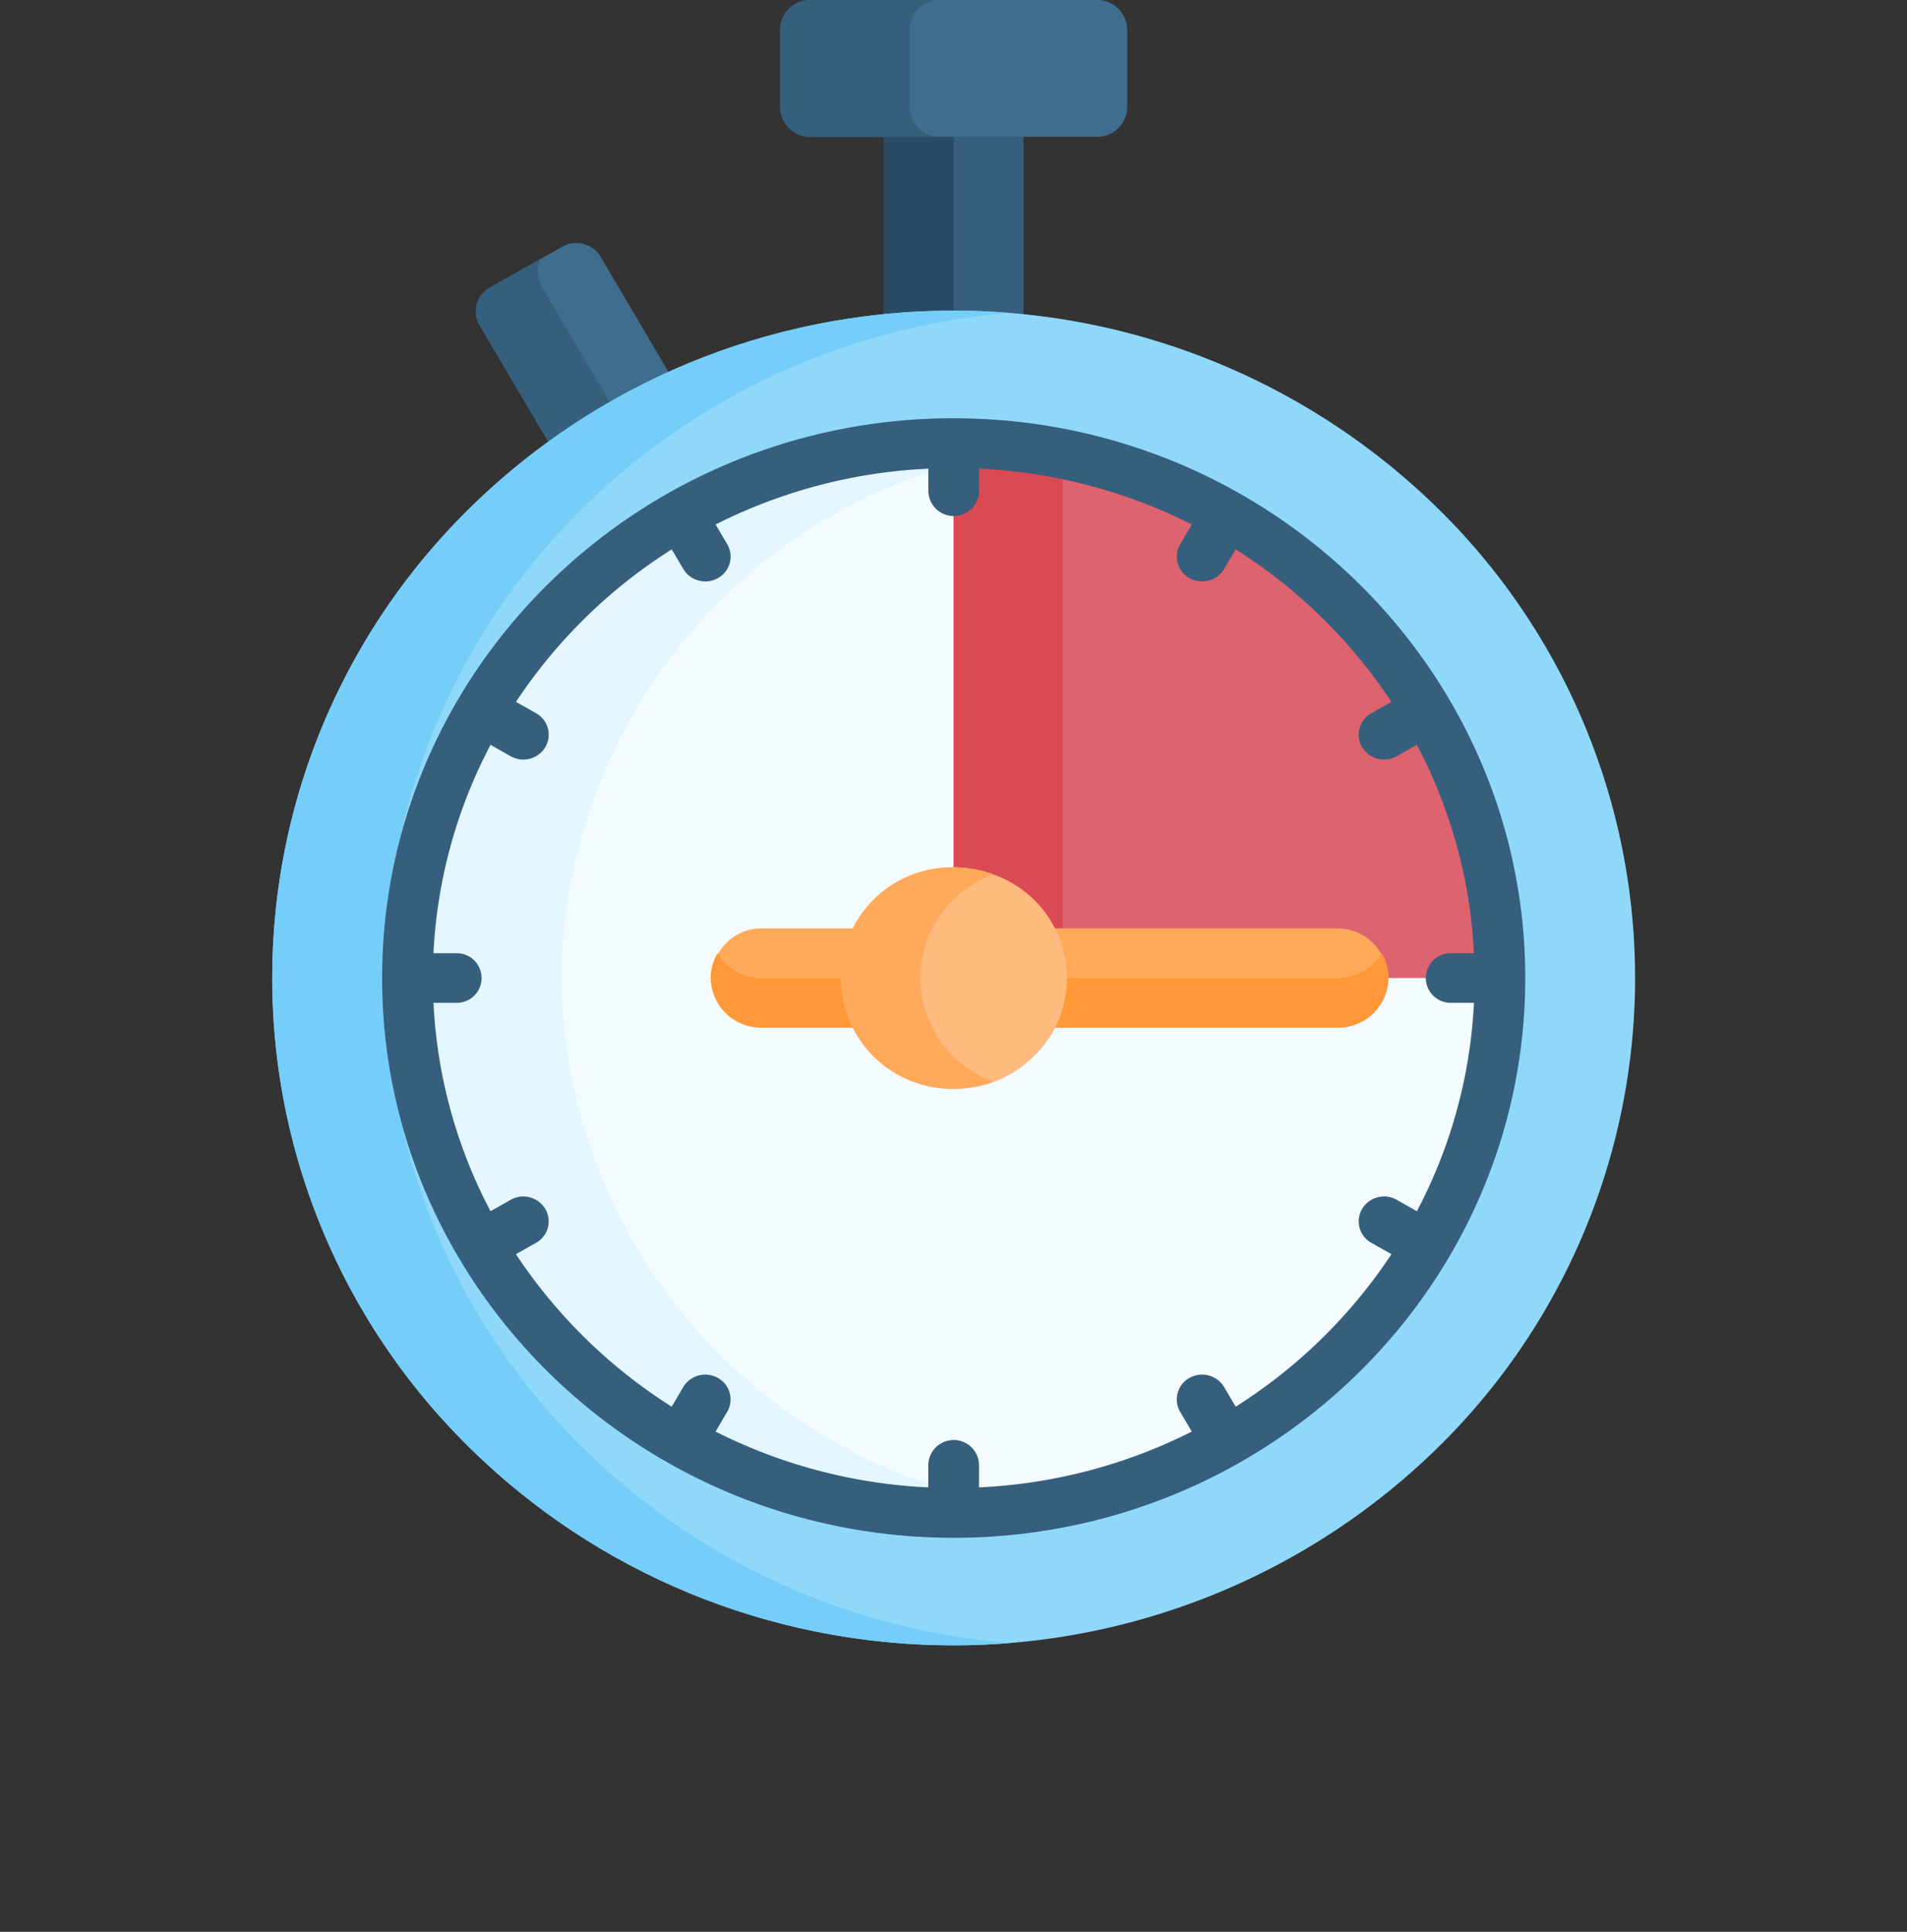<svg xmlns="http://www.w3.org/2000/svg" width="92.264" height="93.434" viewBox="0 0 92.264 93.434">
  <rect x="0" y="0" width="92.264" height="93.434" fill="#333333" stroke="none"/>
  <g id="timer" transform="translate(37.459)">
    <path id="Path_371" data-name="Path 371" d="M116.412,76.294a1.375,1.375,0,0,0-1.856-.487l-3.5,1.979a1.315,1.315,0,0,0-.5,1.817l3.32,5.63.556.07,5.259-2.978v-.469Z" transform="translate(-124.812 -63.874)" fill="#3f6d8e"/>
    <path id="Path_372" data-name="Path 372" d="M113.607,82.1a1.637,1.637,0,0,1-.13-1.4l-2.422,1.369a1.315,1.315,0,0,0-.5,1.817l3.32,5.63.556.07,2.691-1.524Z" transform="translate(-124.813 -68.161)" fill="#365e7d"/>
    <path id="Path_373" data-name="Path 373" d="M241.1,40.636h-6.072l-.321.3v8.574l.28.35h5.97l.511-.35V40.939Z" transform="translate(-229.406 -34.32)" fill="#365e7d"/>
    <path id="Path_374" data-name="Path 374" d="M238.088,40.939l.321-.3h-3.38l-.321.3v8.574l.28.35h3.38l-.28-.35Z" transform="translate(-229.406 -34.32)" fill="#294b64"/>
    <path id="Path_387" data-name="Path 387" d="M34.314,2.037A33.47,33.47,0,0,1,67.283,35.005,31.8,31.8,0,0,1,35.005,67.283,33.47,33.47,0,0,1,2.037,34.314,31.8,31.8,0,0,1,34.314,2.037Z" transform="translate(-40.336 47.302) rotate(-45)" fill="#90d8f9"/>
    <path id="Path_375" data-name="Path 375" d="M53.8,128.946c0-16.925,13.306-30.806,30.235-32.166-.9-.073-1.813-.111-2.734-.111-18.208,0-32.969,14.451-32.969,32.278S63.095,161.224,81.3,161.224c.921,0,1.833-.039,2.734-.111C67.109,159.751,53.8,145.871,53.8,128.946Z" transform="translate(-72.62 -81.643)" fill="#75cef9"/>
    <path id="Path_388" data-name="Path 388" d="M27.505,1.632A26.829,26.829,0,0,1,53.932,28.059,25.491,25.491,0,0,1,28.059,53.932,26.829,26.829,0,0,1,1.632,27.505,25.491,25.491,0,0,1,27.505,1.632Z" transform="translate(-30.611 47.302) rotate(-45)" fill="#f4fbff"/>
    <path id="Path_376" data-name="Path 376" d="M96.984,163.749a26.1,26.1,0,0,1,22.706-25.615,27.1,27.1,0,0,0-3.721-.258c-14.572,0-26.427,11.606-26.427,25.873s11.855,25.873,26.427,25.873a27.1,27.1,0,0,0,3.721-.258,26.1,26.1,0,0,1-22.706-25.615Z" transform="translate(-107.286 -116.446)" fill="#e4f6ff"/>
    <path id="Path_377" data-name="Path 377" d="M218.439,0H204.586a1.454,1.454,0,0,0-1.469,1.438V5.181a1.454,1.454,0,0,0,1.469,1.438h13.853a1.454,1.454,0,0,0,1.469-1.438V1.438A1.454,1.454,0,0,0,218.439,0Z" transform="translate(-202.83)" fill="#3f6d8e"/>
    <path id="Path_378" data-name="Path 378" d="M209.387,5.181V1.438A1.454,1.454,0,0,1,210.856,0h-6.269a1.454,1.454,0,0,0-1.469,1.438V5.181a1.454,1.454,0,0,0,1.469,1.438h6.269A1.454,1.454,0,0,1,209.387,5.181Z" transform="translate(-202.831 0)" fill="#365e7d"/>
    <path id="Path_379" data-name="Path 379" d="M256,137.876v20.519l.375.495,3.884,2.962h14.106l2.167,1.321.5.576h5.39C282.427,149.482,270.572,137.876,256,137.876Z" transform="translate(-247.317 -116.446)" fill="#dd636e"/>
    <path id="Path_380" data-name="Path 380" d="M261.271,138.394a27,27,0,0,0-5.271-.518v20.519l.375.495,3.884,2.962h1.012Z" transform="translate(-247.317 -116.446)" fill="#da4a54"/>
    <path id="Path_381" data-name="Path 381" d="M188.827,288.881H184.41a2.4,2.4,0,1,0,0,4.8h4.416l.245-.509v-3.87Z" transform="translate(-185.03 -243.98)" fill="#ffaa5b"/>
    <path id="Path_382" data-name="Path 382" d="M298.235,288.881h-13.7l-.422.318v3.71l.422.776h13.7a2.4,2.4,0,1,0,0-4.8Z" transform="translate(-270.969 -243.98)" fill="#ffaa5b"/>
    <path id="Path_383" data-name="Path 383" d="M184.411,297.809a2.46,2.46,0,0,1-2.122-1.2,2.349,2.349,0,0,0-.331,1.2,2.428,2.428,0,0,0,2.453,2.4h4.416l.245-.509v-2.4l-.245.509Z" transform="translate(-185.03 -250.506)" fill="#ff9838"/>
    <path id="Path_384" data-name="Path 384" d="M298.235,297.809h-13.7l-.422-.776v2.4l.422.776h13.7a2.428,2.428,0,0,0,2.453-2.4,2.349,2.349,0,0,0-.331-1.2A2.46,2.46,0,0,1,298.235,297.809Z" transform="translate(-270.969 -250.506)" fill="#ff9838"/>
    <path id="Path_385" data-name="Path 385" d="M109.469,130.15c-15.248,0-27.653,12.145-27.653,27.074S94.221,184.3,109.469,184.3s27.653-12.145,27.653-27.074-12.405-27.074-27.653-27.074Zm13.643,47.808-.56-.95a1.241,1.241,0,0,0-1.676-.44,1.187,1.187,0,0,0-.449,1.64l.562.954a25.441,25.441,0,0,1-10.294,2.7v-1.1a1.227,1.227,0,0,0-2.453,0v1.1a25.441,25.441,0,0,1-10.294-2.7l.562-.954a1.187,1.187,0,0,0-.449-1.64,1.241,1.241,0,0,0-1.676.44l-.56.95a25.144,25.144,0,0,1-7.535-7.376l.971-.549a1.187,1.187,0,0,0,.449-1.64,1.241,1.241,0,0,0-1.676-.44l-.974.551A24.1,24.1,0,0,1,84.3,158.425h1.128a1.2,1.2,0,1,0,0-2.4H84.3a24.1,24.1,0,0,1,2.762-10.079l.974.551a1.241,1.241,0,0,0,1.676-.44,1.187,1.187,0,0,0-.449-1.64l-.971-.549a25.142,25.142,0,0,1,7.535-7.376l.56.95a1.241,1.241,0,0,0,1.676.44,1.187,1.187,0,0,0,.449-1.64l-.562-.954a25.44,25.44,0,0,1,10.294-2.7v1.1a1.227,1.227,0,0,0,2.453,0v-1.1a25.44,25.44,0,0,1,10.294,2.7l-.562.954a1.187,1.187,0,0,0,.449,1.64,1.241,1.241,0,0,0,1.676-.44l.56-.95a25.146,25.146,0,0,1,7.535,7.376l-.971.549a1.187,1.187,0,0,0-.449,1.64,1.241,1.241,0,0,0,1.676.44l.974-.551a24.1,24.1,0,0,1,2.762,10.079h-1.128a1.2,1.2,0,1,0,0,2.4h1.128a24.1,24.1,0,0,1-2.762,10.079l-.974-.551a1.241,1.241,0,0,0-1.676.44,1.187,1.187,0,0,0,.449,1.64l.971.549a25.146,25.146,0,0,1-7.535,7.376Z" transform="translate(-100.787 -109.921)" fill="#365e7d"/>
    <path id="Path_389" data-name="Path 389" d="M5.557.242a5.511,5.511,0,0,1,5.411,5.493,5.315,5.315,0,0,1-5.33,5.411A5.511,5.511,0,0,1,.227,5.654,5.315,5.315,0,0,1,5.557.242Z" transform="translate(1.296 50.304) rotate(-67.486)" fill="#ffba7e"/>
    <path id="Path_386" data-name="Path 386" d="M225.4,275.242a5.368,5.368,0,0,1,3.547-5.012,5.545,5.545,0,0,0-1.922-.342,5.355,5.355,0,1,0,0,10.708,5.546,5.546,0,0,0,1.922-.342,5.368,5.368,0,0,1-3.547-5.012Z" transform="translate(-218.34 -227.939)" fill="#ffaa5b"/>
  </g>
</svg>
